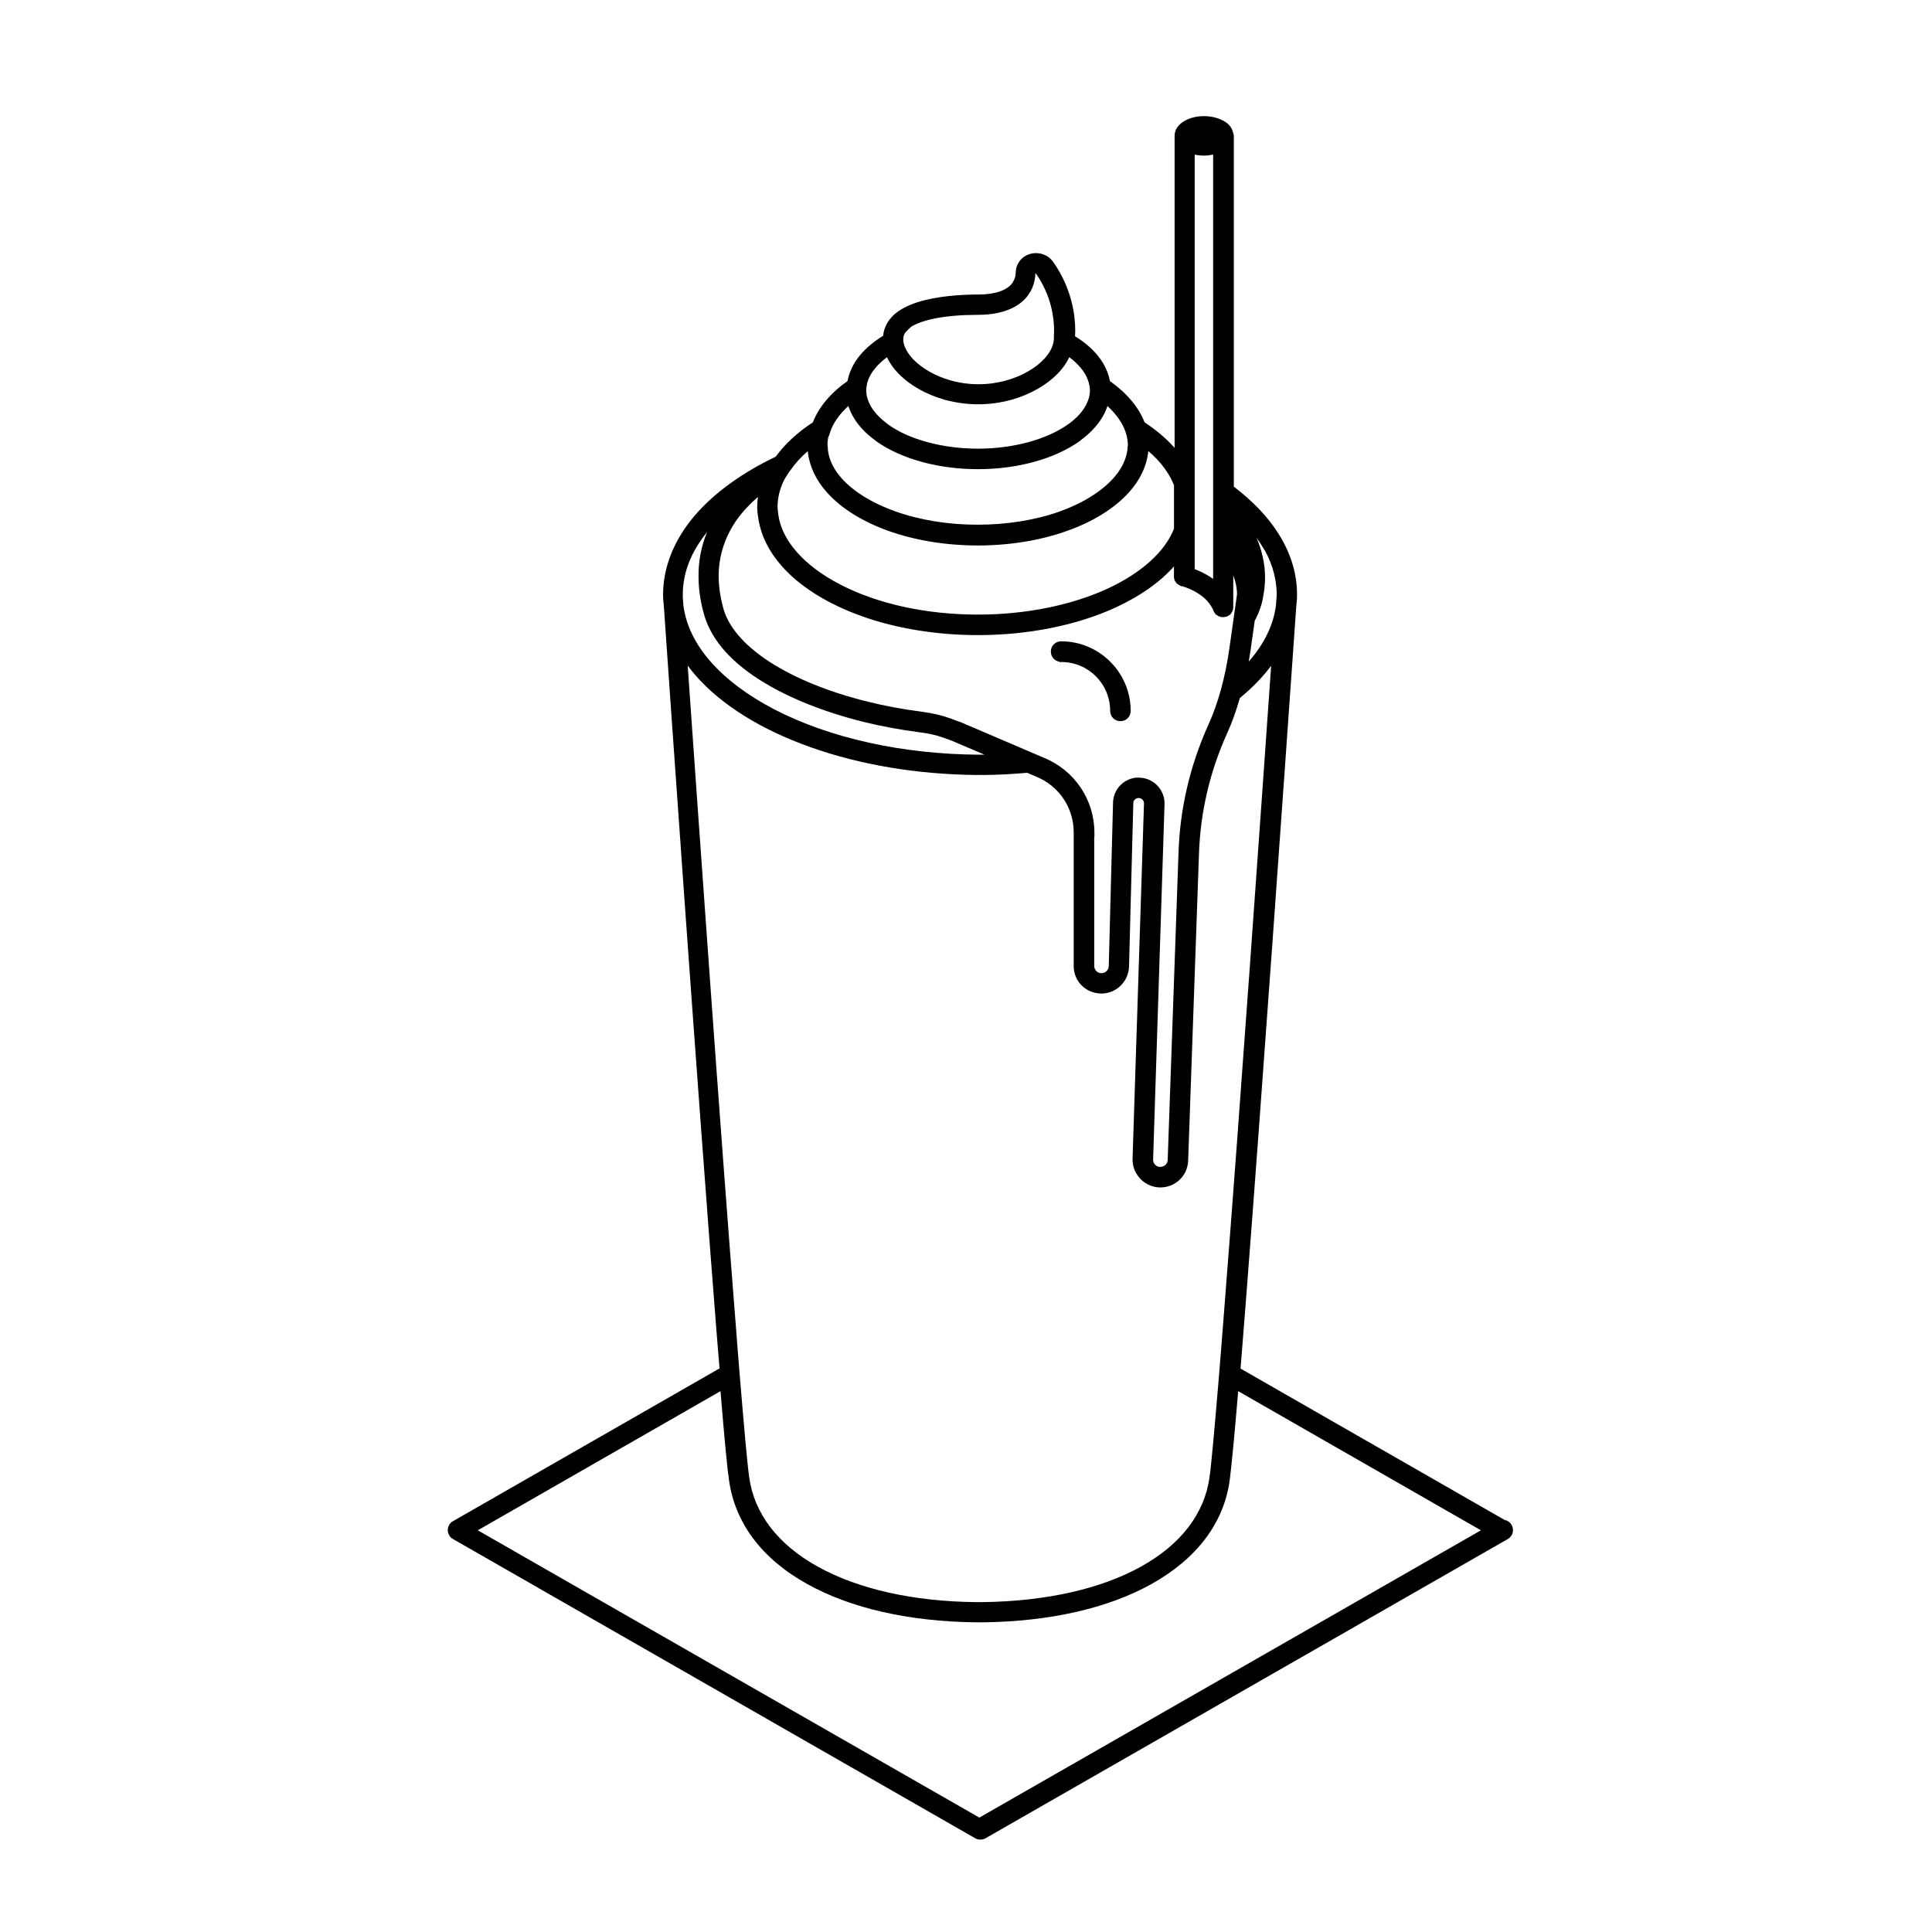 <svg xmlns="http://www.w3.org/2000/svg" xmlns:xlink="http://www.w3.org/1999/xlink" version="1.1" id="Livello_1" x="0px" y="0px" viewBox="0 0 700 700" style="enable-background:new 0 0 700 700;" xml:space="preserve">
<g>
	<path d="M546.29,551.13l-0.63-0.35l-0.22,0.09l-95.97-55.01l0.3-3.7c0.49-6.11,1.02-12.66,1.55-19.58   c5.91-75.94,14.28-195.1,17.43-239.96l0.89-12.63c0.13-1.26,0.3-2.84,0.3-4.37v-0.15c0-7.58-2.24-14.98-6.65-21.99   c-3.74-6.01-9.21-11.78-16.25-17.16V49.48c0-0.28-0.03-0.75-0.21-1.19c-0.23-1.16-0.79-2.26-1.56-3.04   c-1.37-1.37-2.96-2.02-4.2-2.43c-1.44-0.48-3.15-0.74-4.83-0.74c-2.53,0-4.87,0.55-6.78,1.58c-1.12,0.61-1.92,1.24-2.5,1.98   c-0.9,1.03-1.38,2.28-1.38,3.62v112.99c-2.94-3.29-6.58-6.39-10.87-9.23c-2.18-5.53-6.41-10.56-12.56-14.95   c-0.62-3.28-2.11-6.39-4.42-9.24c-2.05-2.53-4.83-4.89-8.25-7.03c0.04-0.55,0.1-1.23,0.1-2.07c0-5.03-1.03-14.95-7.96-24.8   c-1.45-2.05-3.73-3.22-6.25-3.22c-1.77,0-3.42,0.57-4.78,1.66c-1.51,1.21-2.47,3.11-2.56,5.16c0,1.38-0.35,2.58-1.1,3.79   c-0.85,1.36-2.44,2.48-4.67,3.29c-2.16,0.72-4.81,1.1-7.65,1.1c-6.13,0-14.96,0.49-22.27,2.81c-3.74,1.25-6.53,2.75-8.52,4.6   c-2.23,2.06-3.6,4.77-3.84,7.54c-3.38,2.06-6.23,4.47-8.49,7.17c-2.31,2.84-3.79,5.95-4.42,9.23c-6.07,4.27-10.4,9.42-12.56,14.96   c-5.67,3.74-10.19,7.92-13.43,12.43c-12.27,5.88-22.11,13-29.24,21.19c-7.58,8.85-11.59,18.79-11.59,28.75v0.15   c0,1.51,0.15,2.93,0.29,4.31l0.01,0.08c1.39,20.47,12.2,175.94,19.06,262.54c0.25,3.37,0.53,6.64,0.8,9.77   c0.1,1.21,0.21,2.39,0.3,3.55l-96.59,55.36c-1.16,0.65-1.88,1.88-1.88,3.23s0.72,2.58,1.86,3.22l189.27,108.45   c0.56,0.31,1.19,0.47,1.83,0.47c0.64,0,1.29-0.16,1.86-0.47l189.24-108.43c1.16-0.65,1.88-1.88,1.88-3.23   S547.45,551.77,546.29,551.13z M274.75,187.76c0.91,6.13,3.76,11.96,8.48,17.32c6.6,7.48,16.67,13.79,29.14,18.22   c12.53,4.46,27.06,6.81,42.02,6.81c18.23,0,36.01-3.59,50.05-10.11c8.89-4.15,15.9-9.11,20.91-14.79v3.75c0,0.17,0,0.43,0.09,0.75   c0.05,0.4,0.19,0.7,0.36,0.92c0.07,0.12,0.15,0.22,0.2,0.29c0.18,0.32,0.42,0.57,0.73,0.76c0.19,0.14,0.38,0.24,0.56,0.33   c0.11,0.07,0.22,0.15,0.37,0.22l0.31,0.15h0.29c1.54,0.44,3.77,1.25,5.97,2.72c2.55,1.62,4.38,3.69,5.44,6.15   c0.04,0.13,0.09,0.26,0.16,0.37c0.15,0.35,0.38,0.69,0.65,0.95c0.24,0.24,0.53,0.39,0.78,0.51c0.11,0.07,0.22,0.15,0.37,0.22   l0.23,0.09c0.27,0.09,0.64,0.21,1.09,0.21h0.15c0.19,0,0.44-0.02,0.69-0.08c0.18-0.01,0.41-0.04,0.66-0.13   c0.13-0.04,0.26-0.09,0.39-0.17c0.35-0.15,0.68-0.38,0.96-0.65c0.24-0.24,0.39-0.53,0.52-0.78c0.07-0.11,0.15-0.22,0.22-0.37   l0.09-0.22c0.09-0.27,0.21-0.65,0.21-1.09v-11.66c0.89,2.3,1.35,4.6,1.36,6.9l-2.79,19.75c-0.77,5.27-1.75,10.04-2.99,14.59   c-1.39,4.98-2.85,9.07-4.58,12.86c-6.67,14.78-10.32,30.4-10.84,46.44l-3.92,111.23c0,1.41-1.18,2.56-2.64,2.56h-0.15   c-0.66,0-1.28-0.27-1.77-0.77c-0.48-0.5-0.74-1.16-0.72-1.87l0-0.1l4.14-128.73v-0.22c0-5.15-4.19-9.33-9.33-9.33h-1.06l-0.1,0.01   c-4.65,0.62-8.08,4.44-8.17,9.06l-1.55,59.21c0,1.41-1.18,2.56-2.71,2.56c-1.41,0-2.56-1.18-2.56-2.64v-46.73h0.07v-1.5   c0-11.97-7.18-22.63-18.26-27.16l-30.1-12.87l-0.64-0.26h-0.16l-2.87-1.09c-3.19-1.16-6.55-1.95-10.29-2.44   c-7.36-0.97-13.8-2.17-19.71-3.66c-13.98-3.44-26.26-8.4-35.52-14.36c-9.47-6.1-15.38-13.06-17.09-20.16   c-1.01-3.97-1.5-7.57-1.5-11.01c0-7.27,2.2-14.11,6.52-20.33c2.08-2.92,4.66-5.71,7.7-8.34c-0.17,1.21-0.25,2.42-0.25,3.63   C274.37,185.05,274.5,186.4,274.75,187.76z M375.15,99.07c0.11,0,0.17,0.02,0.17,0.03c5.74,8.15,6.59,16.38,6.59,20.56   c0,0.82,0,1.52-0.06,1.94l-0.01,1.23c0,0.04-0.01,0.19-0.04,0.39l-0.02,0.15c-0.2,2.1-1.37,4.38-3.38,6.59   c-3.19,3.48-8.27,6.37-13.92,7.91c-3.28,0.9-6.63,1.35-9.95,1.35c-3.35,0-6.78-0.47-9.95-1.35c-5.57-1.53-10.64-4.41-13.92-7.91   c-1.96-2.15-3.16-4.45-3.38-6.46c0-0.01,0-0.02,0-0.04l0-0.62c0-1.28,0.43-2.17,1.6-3.27l1.26-1.2c1.99-1.22,5.01-2.28,8.64-3   c4.32-0.86,9.59-1.3,15.67-1.3c5.24,0,9.68-0.98,13.22-2.92c2.3-1.29,4.07-2.93,5.24-4.82   C374.25,104.37,375.02,101.88,375.15,99.07z M366.31,144.89c7-1.94,13.18-5.5,17.39-10.03c1.58-1.7,2.82-3.52,3.72-5.45   c1.67,1.24,3.13,2.62,4.29,4.05c1.79,2.17,2.84,4.54,3.13,7.04c0,0.36,0.04,0.66,0.06,0.88l0.01,0.07c0,1.65-0.43,3.32-1.32,5.09   c-1.25,2.5-3.46,4.94-6.37,7.04l-0.25,0.17c-7.78,5.52-19.96,8.81-32.59,8.81c-12.67,0-24.8-3.24-32.39-8.62l-0.4-0.32   c-3.01-2.24-5.23-4.69-6.42-7.08c-0.89-1.78-1.32-3.45-1.32-5.09c0-0.01,0-0.01,0-0.02l0.07-0.9c0.2-2.41,1.25-4.79,3.15-7.08   c1.1-1.36,2.51-2.69,4.29-4.02c0.9,1.91,2.14,3.73,3.71,5.43c4.21,4.53,10.39,8.09,17.41,10.03   C350.58,147.04,358.5,147,366.31,144.89z M317.62,159.97c9.08,6.37,22.45,10.02,36.69,10.02c14.35,0,27.8-3.71,36.92-10.18   l0.33-0.3c3.88-2.87,6.76-6.11,8.57-9.66c0.47-0.98,0.84-1.88,1.12-2.74c3.22,2.95,5.48,6.18,6.58,9.44   c0.54,1.63,0.81,3.19,0.81,4.77c0,0.1,0,0.33-0.1,0.74l-0.05,0.93c-0.49,3.58-2.2,7.03-5.08,10.26   c-4.35,4.86-11.27,9.15-19.47,12.07c-8.8,3.13-19.1,4.79-29.79,4.79c-10.58,0-20.83-1.66-29.64-4.79   c-8.26-2.9-15.18-7.13-19.47-11.92c-2.95-3.29-4.66-6.79-5.08-10.39v-0.28c0-0.51-0.07-0.94-0.11-1.25   c-0.02-0.1-0.03-0.18-0.04-0.23c0-1.05,0.12-2.1,0.36-3.16l0.1,0.05l0.52-1.6c1.03-3.2,3.29-6.43,6.58-9.43   c0.29,0.87,0.66,1.78,1.14,2.78c1.86,3.65,4.76,6.9,8.61,9.67L317.62,159.97z M386.58,192.36c9.51-3.35,17.31-8.22,22.56-14.08   c3.95-4.43,6.26-9.28,6.87-14.41l0.01-0.49c2.48,2.13,4.49,4.29,6.02,6.45c0.52,0.7,1.06,1.52,1.68,2.59   c0.68,1.16,1.22,2.39,1.64,3.38v15.75c-3.27,8.35-11.81,16.06-24.1,21.74c-13.17,6.06-29.84,9.39-46.94,9.39   c-18.73,0-36.5-3.9-50.06-10.99c-6.32-3.26-11.68-7.28-15.52-11.63c-3.78-4.28-6.05-8.81-6.73-13.46   c-0.16-1.18-0.28-2.15-0.28-2.97c0-3.35,0.82-6.63,2.49-9.96l0.9-1.44c0.32-0.52,0.69-1.11,1.14-1.69c1.7-2.47,3.81-4.81,6.43-7.1   l0.01,0.37c0.61,5.22,2.94,10.15,6.95,14.64c5.19,5.79,12.99,10.64,22.56,14.01c9.63,3.39,20.73,5.18,32.12,5.18   C365.88,197.62,377.04,195.8,386.58,192.36z M438.36,208.95c-2.07-1.31-4.01-2.18-5.5-2.74V56.03c2.33,0.48,4.58,0.46,6.68-0.05   v153.77C439.15,209.46,438.76,209.2,438.36,208.95z M443.35,477.2c-0.58,7.44-1.12,14.46-1.66,20.9   c-1.6,19.14-2.74,32.03-3.46,37.15c-1.81,13.16-10.39,24.35-24.8,32.35c-14.66,8.14-34.56,12.6-57.55,12.88h-2.06   c-22.87-0.22-42.78-4.67-57.57-12.88c-14.42-8.01-22.99-19.2-24.8-32.36c-0.71-4.97-1.85-17.93-3.46-37.23   c-0.3-3.4-0.57-6.92-0.85-10.64c-0.13-1.75-0.27-3.54-0.41-5.37c-5.62-70.53-14-189.96-17.57-240.85c0.84,1.14,1.74,2.27,2.68,3.37   c9.37,10.79,23.85,19.85,41.85,26.21c17.86,6.36,38.56,9.84,59.89,10.06h2.51c5.68,0,11.29-0.39,16.08-0.79l3.16,1.35   c8.31,3.33,13.69,11.27,13.69,20.25v48.29c-0.08,5.48,4.19,9.91,9.77,10.09H399c5.47,0,9.89-4.3,10.07-9.81l1.55-59.21   c0-0.89,0.7-1.66,1.64-1.82h0.33c1.04,0,1.9,0.85,1.9,1.9l0,0.1l-4.14,128.73v0.29c0,5.38,4.36,9.89,9.78,10.07h0.29   c5.47,0,9.89-4.27,10.07-9.72l3.92-111.18c0.51-15.14,3.95-29.83,10.21-43.67c1.72-3.76,3.18-7.83,4.6-12.76   c4.51-3.68,8.3-7.6,11.34-11.68c-3.52,50.27-11.2,159.58-16.81,230.83L443.35,477.2z M453.01,236.22l1.59-11.26   c0.71-1.34,2.4-4.66,3.06-8.7c0.48-2.62,0.69-4.76,0.69-6.92c0-4.87-1.04-9.74-3.07-14.46c0.63,0.87,1.22,1.75,1.77,2.63l1.42,2.28   c2.67,4.98,4.05,10.21,4.12,15.57l-0.28,3.92c-0.89,7.1-4.21,13.96-9.88,20.43C452.63,238.54,452.82,237.38,453.01,236.22z    M253.09,208.82c0,4.27,0.59,8.6,1.74,12.84c2.25,9.14,9.05,17.4,20.22,24.54c9.84,6.32,22.89,11.62,37.76,15.34   c6.51,1.61,13.4,2.88,20.49,3.8c3.12,0.37,6.04,1.04,8.68,1.99l2.95,1.08l11.76,5.02c-0.61,0.01-1.22,0.01-1.84,0.01   c-27.79-0.14-54.2-5.99-74.36-16.45c-9.66-5.05-17.42-10.87-23.06-17.31c-5.61-6.4-8.92-13.26-9.82-20.3   c-0.08-1.32-0.16-2.32-0.22-3.01v-0.97c0-7.84,2.96-15.44,8.81-22.63C254.08,197.84,253.04,203.21,253.09,208.82z M447.04,194.87   v-0.12c0.05,0.1,0.11,0.2,0.16,0.3C447.15,194.99,447.09,194.93,447.04,194.87z M261.05,504.04c1.5,18.06,2.42,27.74,3.07,32.16   c2.15,15.65,12.02,28.73,28.53,37.82c15.7,8.71,36.74,13.48,60.86,13.78h2.68c24.09-0.3,45.13-5.06,60.84-13.78   c16.61-9.22,26.47-22.3,28.53-37.83c0.66-5.06,1.79-16.98,3.06-32.15l87.95,50.42L354.84,658.55L173.11,554.46L261.05,504.04z"></path>
	<path d="M383.77,239.73l0.13,0.13h0.62c4.74,0,9.19,1.84,12.53,5.18c3.34,3.34,5.18,7.79,5.18,12.53c0,2.08,1.63,3.72,3.72,3.72   s3.72-1.63,3.72-3.72c0-13.9-11.31-25.21-25.21-25.21c-2.08,0-3.72,1.63-3.72,3.72C380.74,237.92,382.03,239.42,383.77,239.73z"></path>
</g>
</svg>